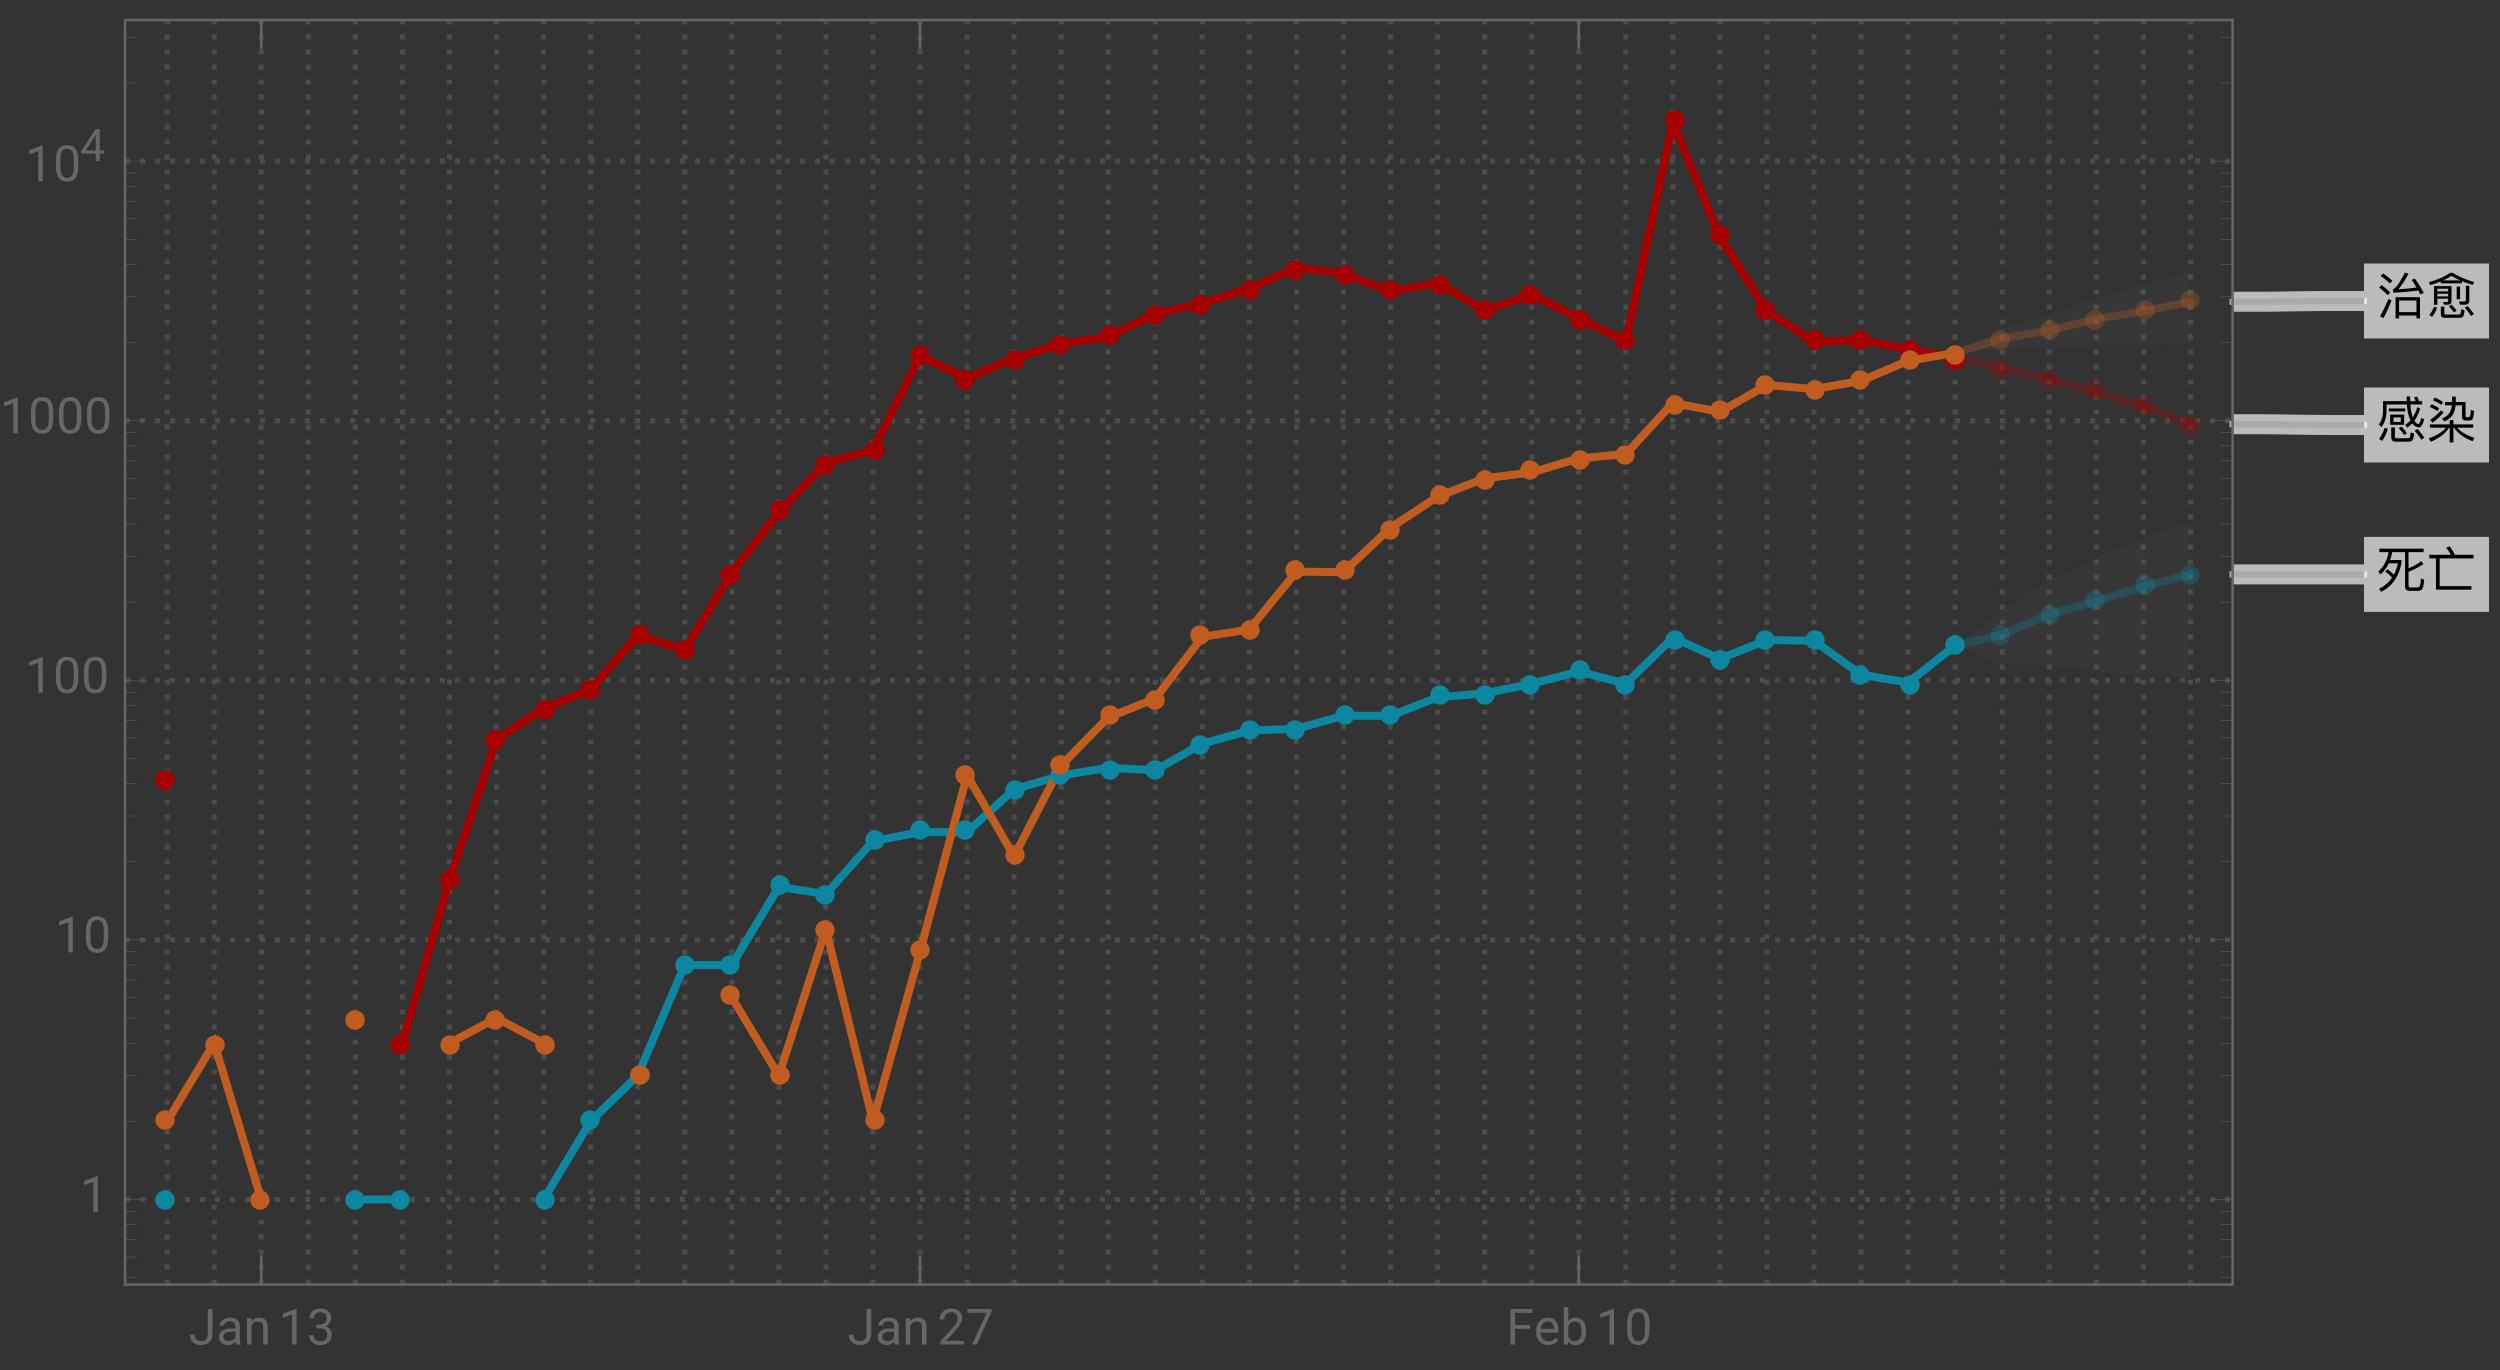 <svg xmlns="http://www.w3.org/2000/svg" xmlns:xlink="http://www.w3.org/1999/xlink" width="500pt" height="274pt" viewBox="0 0 500 274"><rect x="0" y="0" width="500" height="274" fill="#333333" stroke="none"/><defs><symbol overflow="visible" id="a"><path d="M2.469-5.809v.59h3.293v-.59zm.27 1.23v2.04H5.53v-2.04zm2.12 1.477H3.422v-.918h1.437zM9.141-7.27h-.672a7.745 7.745 0 00-.32-.89l-.637.11c.117.241.226.5.328.78H6.75c-.02-.3-.02-.609-.02-.94h-.69c0 .32 0 .64.019.94h-4.75v1.97C1.28-4.14 1-3.239.46-2.59l.54.488c.64-.808.98-1.878 1.012-3.199v-1.308H6.09c.05.828.148 1.52.308 2.078.122.41.262.781.422 1.101-.32.36-.68.66-1.07.89l.371.56c.36-.22.707-.5 1.04-.848.038.058.1.129.16.2.37.398.75.608 1.148.608.422 0 .781-.53 1.082-1.582l-.582-.34c-.2.833-.39 1.25-.57 1.25-.22 0-.458-.18-.72-.527l-.09-.14c.462-.641.84-1.442 1.15-2.422l-.56-.29a8.622 8.622 0 01-.91 2.032 5.96 5.96 0 01-.25-.84c-.12-.45-.199-1.031-.238-1.73h2.36zM1.62-1.91A6.86 6.86 0 01.511.28l.61.39c.5-.69.879-1.5 1.16-2.44zM6.31.84c.37 0 .64-.07.82-.211.2-.18.332-.649.39-1.43l-.68-.23c-.038.582-.12.922-.218 1.043-.09.097-.242.148-.441.148H4.05c-.25 0-.37-.14-.37-.422V-2.02h-.73v1.91c0 .63.288.95.878.95zM8.2-1.7l-.578.36A13.69 13.69 0 018.988.45l.57-.41C9.25-.46 8.802-1.04 8.2-1.7zM5-2.19l-.54.332c.462.5.821.96 1.08 1.379l.538-.38C5.828-1.237 5.468-1.69 5-2.19zm0 0"/></symbol><symbol overflow="visible" id="b"><path d="M3.89-1.96C3.29-1.16 2.14-.45.46.18l.411.68c1.79-.801 3-1.739 3.629-2.82h.148V.98h.743v-2.94h.14C6.25-.84 7.481.07 9.238.75L9.57.059c-1.55-.489-2.69-1.16-3.422-2.02H9.34v-.66H5.39v-.848h-.742v.848H.691v.66zm1.231-6.2v1.058H3.7v.672h1.38c-.06.54-.188 1.008-.388 1.39-.3.509-.812.919-1.55 1.231l.39.61c.797-.332 1.38-.79 1.739-1.371.28-.48.468-1.102.55-1.86h1.301L7.11-4.14c0 .492.262.742.801.742h.59c.36 0 .602-.114.719-.32.12-.223.222-.743.3-1.583l-.64-.21c-.05.722-.11 1.14-.168 1.261a.381.381 0 01-.32.191h-.34c-.16 0-.23-.082-.23-.23v-2.813H5.858V-8.16zm-3.473.18l-.359.539a7.48 7.48 0 011.672.921l.36-.55a7.87 7.87 0 00-1.673-.91zm-.636 1.34l-.364.538a7.235 7.235 0 011.524.82l.36-.546a7.631 7.631 0 00-1.52-.813zM2.89-5.41c-.64.719-1.36 1.36-2.171 1.898l.5.551c.761-.539 1.5-1.23 2.203-2.05zm0 0"/></symbol><symbol overflow="visible" id="c"><path d="M2.23-3.52l-.48.45c.55.422 1.012.82 1.371 1.218C2.481-.91 1.621-.172.54.36L.9 1C3.13-.102 4.49-2.02 4.981-4.762v-.617H2.72c.172-.48.312-1.012.422-1.57H5.72V-.16c0 .629.293.95.89.95H8.2c.41 0 .711-.099.903-.302.207-.238.359-.886.437-1.957l-.66-.21c-.04.87-.129 1.39-.27 1.57-.109.14-.289.218-.53.218H6.83c-.278 0-.419-.14-.419-.418v-2.73c.95-.34 1.942-.84 2.98-1.52l-.421-.59A10.19 10.19 0 016.41-3.73v-3.22h3.012v-.698H.578v.699h1.844C2.102-5.25 1.43-3.97.39-3.11l.34.62c.71-.542 1.28-1.28 1.718-2.222h1.84c-.18.84-.46 1.602-.82 2.281-.348-.36-.758-.73-1.239-1.09zm0 0"/></symbol><symbol overflow="visible" id="d"><path d="M.57-6.422v.723h1.328V.559H9v-.707H2.64V-5.7h6.782v-.723H5.648a8.407 8.407 0 00-1-1.687l-.707.27c.368.44.68.917.93 1.417zm0 0"/></symbol><symbol overflow="visible" id="e"><path d="M1.32-8.012l-.5.492c.782.54 1.4 1.04 1.84 1.52l.52-.52c-.5-.5-1.121-.992-1.86-1.492zm-.289 2.34l-.5.48C1.25-4.647 1.81-4.14 2.22-3.66l.52-.531c-.458-.489-1.028-.98-1.708-1.48zm1.34 2.781A29.022 29.022 0 01.7.59l.71.31a30.79 30.79 0 001.602-3.53zM8.7-3.25H3.82V.988h.7V.41H8v.578h.7zM4.52-.27v-2.32H8v2.32zM7.66-7l-.629.3c.34.462.66.962.98 1.5-1.152.169-2.37.29-3.66.36.688-.781 1.368-1.808 2.047-3.11l-.718-.24C4.719-6.23 3.922-5.1 3.27-4.8l.12.653c1.82-.102 3.481-.25 4.97-.454.14.25.28.524.421.801l.668-.328A23.587 23.587 0 007.66-7zm0 0"/></symbol><symbol overflow="visible" id="f"><path d="M2.172-3.95H4.34v.528H2.172zm2.168-.46H2.172v-.54H4.34zM2.172-2.96H4.34v.288c0 .262-.121.39-.34.39l-.66-.027.148.547h.703c.54 0 .82-.258.82-.758v-2.949h-3.5v3.739h.66zm-.703 1.64C1.269-.72.969-.18.55.3l.578.372c.422-.524.75-1.14.992-1.852zM6.53.86c.328 0 .57-.07.73-.188.169-.16.29-.602.348-1.32L6.95-.86c-.039.52-.097.84-.187.949-.082.082-.203.12-.364.12H3.852C3.66.21 3.57.122 3.57-.05v-1.31h-.699V.09c0 .512.258.77.777.77zm1.207-2.622c.551 0 .832-.277.832-.816V-5.54H7.88v2.789c0 .238-.129.371-.379.371-.309 0-.64-.02-.98-.05l.16.667zM5-1.762l-.531.332c.43.442.77.852 1.031 1.23l.531-.378C5.79-.922 5.45-1.308 5-1.762zm3.23.274l-.55.34c.52.609.93 1.16 1.23 1.66l.57-.39c-.289-.462-.71-1-1.25-1.61zM6.04-5.371v2.512h.679v-2.512zm-3.188-1.04v.38h4.25v-.43c.66.27 1.367.52 2.148.742l.32-.562c-1.64-.457-3.082-1.078-4.34-1.86h-.46C3.629-7.379 2.19-6.75.46-6.238l.31.566c.75-.226 1.44-.476 2.082-.738zm3.91-.198H3.309A11.7 11.7 0 005-7.531c.52.332 1.11.64 1.762.922zm0 0"/></symbol><symbol overflow="visible" id="g"><path d="M3.805-7.11h.941v5.036c0 .68-.203 1.21-.613 1.597-.406.383-.953.575-1.633.575-.707 0-1.258-.18-1.648-.543-.395-.36-.594-.867-.594-1.516h.937c0 .406.114.723.336.95.223.23.547.343.969.343.387 0 .7-.121.941-.367.239-.246.36-.586.364-1.028zm0 0"/></symbol><symbol overflow="visible" id="h"><path d="M3.945 0c-.05-.105-.093-.29-.125-.555-.422.434-.922.653-1.507.653-.52 0-.946-.149-1.282-.442a1.438 1.438 0 01-.5-1.12c0-.552.211-.977.63-1.282.417-.305 1.007-.457 1.765-.457h.879v-.414c0-.317-.094-.567-.285-.754-.188-.188-.465-.281-.833-.281-.324 0-.593.082-.812.242-.219.164-.328.36-.328.59H.64c0-.262.093-.516.28-.762.188-.246.442-.441.763-.582.32-.145.671-.219 1.054-.219.61 0 1.086.153 1.434.457.344.305.523.727.535 1.258v2.434c0 .484.063.87.184 1.156V0zm-1.5-.688c.285 0 .555-.074.805-.218a1.35 1.35 0 00.555-.574v-1.083h-.711c-1.106 0-1.656.325-1.656.97 0 .284.093.507.28.663.188.16.43.243.727.243zm0 0"/></symbol><symbol overflow="visible" id="i"><path d="M1.54-5.281l.026.664a1.93 1.93 0 011.582-.766c1.118 0 1.68.633 1.692 1.89V0h-.902v-3.496c-.004-.379-.094-.664-.262-.844-.172-.183-.438-.273-.801-.273-.293 0-.55.078-.77.234a1.59 1.59 0 00-.52.613V0h-.9v-5.281zm0 0"/></symbol><symbol overflow="visible" id="j"><path d="M3.559 0h-.907v-6.02l-1.824.668v-.82l2.59-.973h.14zm0 0"/></symbol><symbol overflow="visible" id="k"><path d="M1.906-3.992h.676c.426-.008.762-.121 1.008-.34.242-.219.363-.512.363-.883 0-.832-.414-1.25-1.242-1.25-.39 0-.703.113-.938.336-.23.223-.347.516-.347.887H.523c0-.563.204-1.031.618-1.406.41-.372.933-.559 1.57-.559.672 0 1.195.176 1.578.531.379.356.57.848.57 1.48 0 .31-.101.61-.3.9a1.81 1.81 0 01-.817.648c.39.125.692.328.903.617.214.285.32.636.32 1.047 0 .64-.207 1.144-.625 1.52-.418.374-.957.562-1.625.562s-1.211-.18-1.63-.543c-.417-.36-.624-.836-.624-1.43h.906c0 .375.121.672.367.898.243.227.57.336.98.336.438 0 .77-.113 1-.34.231-.23.349-.554.349-.98 0-.414-.125-.734-.383-.953-.254-.223-.618-.336-1.098-.344h-.676zm0 0"/></symbol><symbol overflow="visible" id="l"><path d="M5.25 0H.59v-.648l2.46-2.735c.364-.414.618-.75.755-1.008.14-.257.21-.527.21-.804 0-.371-.113-.676-.34-.914-.222-.239-.523-.356-.898-.356-.449 0-.797.13-1.047.383-.25.254-.37.613-.37 1.066H.452c0-.652.211-1.183.633-1.586.422-.402.984-.605 1.691-.605.66 0 1.184.172 1.567.52.386.347.578.808.578 1.382 0 .703-.445 1.535-1.336 2.5L1.68-.738h3.57zm0 0"/></symbol><symbol overflow="visible" id="m"><path d="M5.18-6.602L2.234 0H1.29l2.934-6.367H.375v-.742H5.18zm0 0"/></symbol><symbol overflow="visible" id="n"><path d="M4.746-3.14H1.762V0H.824v-7.11H5.23v.774H1.762v2.43h2.984zm0 0"/></symbol><symbol overflow="visible" id="o"><path d="M2.875.098c-.715 0-1.297-.235-1.746-.707-.45-.47-.676-1.098-.676-1.887v-.164c0-.524.102-.992.3-1.406.2-.41.481-.735.84-.965.36-.235.75-.352 1.173-.352.687 0 1.218.227 1.601.68.38.453.57 1.101.57 1.945v.375H1.36c.012.52.164.942.454 1.262.292.32.664.48 1.113.48.316 0 .59-.062.808-.195.223-.129.414-.3.582-.516l.551.43c-.441.68-1.105 1.02-1.992 1.02zm-.11-4.739a1.21 1.21 0 00-.921.399c-.246.265-.399.64-.457 1.117H4.03v-.07c-.023-.457-.148-.813-.367-1.067-.223-.25-.523-.379-.898-.379zm0 0"/></symbol><symbol overflow="visible" id="p"><path d="M5.156-2.582c0 .809-.187 1.453-.554 1.945-.372.489-.872.735-1.497.735-.667 0-1.183-.235-1.546-.707L1.516 0H.684v-7.5h.902v2.797c.367-.453.867-.68 1.508-.68.64 0 1.148.246 1.511.73.368.485.551 1.15.551 1.993zm-.902-.106c0-.613-.121-1.09-.356-1.421-.238-.336-.582-.504-1.027-.504-.598 0-1.023.277-1.285.828V-1.5c.277.555.71.832 1.297.832.43 0 .77-.168 1.008-.504.242-.336.363-.84.363-1.516zm0 0"/></symbol><symbol overflow="visible" id="q"><path d="M5.047-3.031c0 1.058-.18 1.844-.54 2.36-.362.51-.925.769-1.694.769-.758 0-1.32-.25-1.684-.754C.766-1.16.574-1.91.562-2.91v-1.207c0-1.043.18-1.82.54-2.328.363-.508.93-.762 1.703-.762.765 0 1.328.246 1.687.734.36.489.547 1.246.555 2.27zm-.902-1.235c0-.765-.106-1.324-.32-1.675-.216-.348-.555-.524-1.02-.524-.465 0-.801.176-1.012.524-.211.347-.32.882-.328 1.605v1.445c0 .77.113 1.336.336 1.704.222.367.558.546 1.012.546.445 0 .777-.171.992-.515.218-.344.332-.89.34-1.633zm0 0"/></symbol><symbol overflow="visible" id="r"><path d="M3.965-2.148h.887v.664h-.887V0h-.817v-1.484H.234v-.48l2.864-4.434h.867zm-2.809 0h1.992v-3.137l-.097.176zm0 0"/></symbol></defs><path d="M33.43 256.91V4m9.41 252.91V4m9.41 252.91V4m9.414 252.91V4m9.41 252.91V4m9.41 252.91V4m9.411 252.91V4m9.41 252.91V4m9.41 252.91V4m9.41 252.91V4m9.41 252.91V4m9.415 252.91V4m9.41 252.91V4m9.41 252.91V4m9.41 252.91V4m9.41 252.91V4M184 256.91V4m9.41 252.91V4m9.41 252.91V4m9.414 252.91V4m9.411 252.91V4m9.41 252.91V4m9.41 252.91V4m9.41 252.91V4m9.41 252.91V4m9.41 252.91V4m9.41 252.91V4m9.415 252.91V4m9.41 252.91V4m9.41 252.91V4m9.41 252.91V4m9.41 252.91V4m9.41 252.91V4m9.41 252.91V4m9.41 252.91V4m9.415 252.91V4m9.41 252.91V4m9.41 252.91V4m9.41 252.91V4m9.41 252.91V4m9.41 252.91V4m9.411 252.91V4m9.41 252.91V4m9.414 252.91V4M25 239.887h421.52M25 187.969h421.52M25 136.055h421.52M25 84.137h421.52M25 32.223h421.52" fill="none" stroke="#666" stroke-opacity=".5" stroke-dasharray="1,2" stroke-miterlimit="3.25"/><path d="M391.035 71.535l9.41 2.106 9.41 2.21 9.41 2.602 9.41 2.922 9.415 3.469" fill="none" stroke-width="1.6" stroke-linecap="square" stroke="#a60000" stroke-opacity=".3" stroke-miterlimit="3.25"/><path d="M391.035 129.121l9.41-2.203 9.41-4.027 9.41-2.637 9.41-2.926 9.415-2.45" fill="none" stroke-width="1.6" stroke-linecap="square" stroke="#0d86a0" stroke-opacity=".3" stroke-miterlimit="3.25"/><path d="M391.035 70.586l9.41-2.89 9.41-1.63 9.41-2.265 9.41-1.574 9.415-1.875" fill="none" stroke-width="1.6" stroke-linecap="square" stroke="#c05c20" stroke-opacity=".3" stroke-miterlimit="3.25"/><path d="M80.484 208.629l9.41-32.625 9.41-28.055 9.41-6.293 9.411-3.722 9.41-10.871 9.414 2.902 9.41-15.367 9.41-12.153 9.41-9.875 9.41-2.511L184 71.25l9.41 4.371 9.41-3.933 9.414-2.973 9.41-1.328 9.41-4.707 9.41-1.989 9.411-3.023 9.41-4.14 9.41 1.148 9.41 3.64 9.415-1.765 9.41 5.562 9.41-3.207 9.41 4.719 9.41 4.715 9.41-43.88 9.41 22.99 9.41 14.792 9.415 6.168 9.41-.433 9.41 1.855 9.41 1.703" fill="none" stroke-width="1.6" stroke-linecap="square" stroke="#a60000" stroke-miterlimit="3.25"/><path d="M71.074 239.887h9.41m28.231 0l9.41-15.63 9.41-9.144L136.95 193h9.41l9.41-15.629 9.41 1.457 9.41-10.598 9.411-1.804h9.41l9.41-8.555 9.414-2.789 9.41-1.52 9.41.497 9.41-5.332 9.411-2.61 9.41-.351 9.41-2.618h9.41l9.415-3.695 9.41-.773 9.41-1.938 9.41-2.426 9.41 2.426 9.41-9.222 9.41 4.234 9.41-3.766 9.415.16 9.41 6.805 9.41 1.555 9.41-7.387" fill="none" stroke-width="1.6" stroke-linecap="square" stroke="#0d86a0" stroke-miterlimit="3.25"/><path d="M33.43 224.258l9.41-15.63 9.41 31.259m37.645-31.258l9.41-5.031 9.41 5.03m37.645-9.14l9.41 15.625 9.41-29.293 9.41 38.438 9.41-33.914 9.41-35.262 9.41 16.16 9.414-18.164 9.41-9.617 9.41-3.742 9.41-12.352 9.411-1.484 9.41-11.547 9.41.086 9.41-8.879 9.415-6.223 9.41-3.664 9.41-1.172 9.41-2.812 9.41-.867 9.41-10.227 9.41 1.805 9.41-5.39 9.415.835 9.41-1.676 9.41-3.992 9.41-1.574" fill="none" stroke-width="1.6" stroke-linecap="square" stroke="#c05c20" stroke-miterlimit="3.25"/><path d="M392.934 72a1.95 1.95 0 00-.567-1.367 1.95 1.95 0 00-1.367-.567 1.95 1.95 0 00-1.367.567 1.95 1.95 0 00-.567 1.367c0 .512.207 1.004.567 1.367.363.36.855.567 1.367.567a1.95 1.95 0 001.367-.567 1.95 1.95 0 00.567-1.367zm9 2a1.95 1.95 0 00-.567-1.367 1.95 1.95 0 00-1.367-.567 1.95 1.95 0 00-1.367.567 1.95 1.95 0 00-.567 1.367c0 .512.207 1.004.567 1.367.363.36.855.567 1.367.567a1.95 1.95 0 001.367-.567 1.95 1.95 0 00.567-1.367zm10 2a1.95 1.95 0 00-.567-1.367 1.95 1.95 0 00-1.367-.567 1.95 1.95 0 00-1.367.567 1.95 1.95 0 00-.567 1.367c0 .512.207 1.004.567 1.367.363.36.855.567 1.367.567a1.95 1.95 0 001.367-.567 1.95 1.95 0 00.567-1.367zm9 2a1.95 1.95 0 00-.567-1.367 1.95 1.95 0 00-1.367-.567 1.95 1.95 0 00-1.367.567 1.95 1.95 0 00-.567 1.367c0 .512.207 1.004.567 1.367.363.36.855.567 1.367.567a1.95 1.95 0 001.367-.567 1.95 1.95 0 00.567-1.367zm10 3a1.95 1.95 0 00-.567-1.367 1.95 1.95 0 00-1.367-.567 1.95 1.95 0 00-1.367.567 1.95 1.95 0 00-.567 1.367c0 .512.207 1.004.567 1.367.363.36.855.567 1.367.567a1.95 1.95 0 001.367-.567 1.95 1.95 0 00.567-1.367zm9 4a1.95 1.95 0 00-.567-1.367 1.95 1.95 0 00-1.367-.567 1.95 1.95 0 00-1.367.567 1.95 1.95 0 00-.567 1.367c0 .512.207 1.004.567 1.367.363.36.855.567 1.367.567a1.95 1.95 0 001.367-.567 1.95 1.95 0 00.567-1.367zm0 0" fill-rule="evenodd" fill="#a60000" fill-opacity=".3"/><path d="M392.934 129a1.95 1.95 0 00-.567-1.367 1.95 1.95 0 00-1.367-.567 1.95 1.95 0 00-1.367.567 1.95 1.95 0 00-.567 1.367c0 .512.207 1.004.567 1.367.363.36.855.567 1.367.567a1.95 1.95 0 001.367-.567 1.95 1.95 0 00.567-1.367zm9-2a1.95 1.95 0 00-.567-1.367 1.95 1.95 0 00-1.367-.567 1.95 1.95 0 00-1.367.567 1.95 1.95 0 00-.567 1.367c0 .512.207 1.004.567 1.367.363.36.855.567 1.367.567a1.95 1.95 0 001.367-.567 1.95 1.95 0 00.567-1.367zm10-4a1.95 1.95 0 00-.567-1.367 1.95 1.95 0 00-1.367-.567 1.95 1.95 0 00-1.367.567 1.95 1.95 0 00-.567 1.367c0 .512.207 1.004.567 1.367.363.36.855.567 1.367.567a1.95 1.95 0 001.367-.567 1.95 1.95 0 00.567-1.367zm9-3a1.95 1.95 0 00-.567-1.367 1.95 1.95 0 00-1.367-.567 1.95 1.95 0 00-1.367.567 1.95 1.95 0 00-.567 1.367c0 .512.207 1.004.567 1.367.363.36.855.567 1.367.567a1.95 1.95 0 001.367-.567 1.95 1.95 0 00.567-1.367zm10-3a1.95 1.95 0 00-.567-1.367 1.95 1.95 0 00-1.367-.567 1.95 1.95 0 00-1.367.567 1.95 1.95 0 00-.567 1.367c0 .512.207 1.004.567 1.367.363.36.855.567 1.367.567a1.95 1.95 0 001.367-.567 1.95 1.95 0 00.567-1.367zm9-2a1.95 1.95 0 00-.567-1.367 1.95 1.95 0 00-1.367-.567 1.95 1.95 0 00-1.367.567 1.95 1.95 0 00-.567 1.367c0 .512.207 1.004.567 1.367.363.36.855.567 1.367.567a1.95 1.95 0 001.367-.567 1.95 1.95 0 00.567-1.367zm0 0" fill-rule="evenodd" fill="#0d86a0" fill-opacity=".3"/><path d="M392.934 71a1.95 1.95 0 00-.567-1.367 1.95 1.95 0 00-1.367-.567 1.95 1.95 0 00-1.367.567 1.95 1.95 0 00-.567 1.367c0 .512.207 1.004.567 1.367.363.36.855.567 1.367.567a1.95 1.95 0 001.367-.567 1.95 1.95 0 00.567-1.367zm9-3a1.95 1.95 0 00-.567-1.367 1.95 1.95 0 00-1.367-.567 1.95 1.95 0 00-1.367.567 1.95 1.95 0 00-.567 1.367c0 .512.207 1.004.567 1.367.363.36.855.567 1.367.567a1.95 1.95 0 001.367-.567 1.95 1.95 0 00.567-1.367zm10-2a1.95 1.95 0 00-.567-1.367 1.95 1.95 0 00-1.367-.567 1.95 1.95 0 00-1.367.567 1.95 1.95 0 00-.567 1.367c0 .512.207 1.004.567 1.367.363.36.855.567 1.367.567a1.95 1.95 0 001.367-.567 1.95 1.95 0 00.567-1.367zm9-2a1.95 1.95 0 00-.567-1.367 1.95 1.95 0 00-1.367-.567 1.95 1.95 0 00-1.367.567 1.95 1.95 0 00-.567 1.367c0 .512.207 1.004.567 1.367.363.36.855.567 1.367.567a1.95 1.95 0 001.367-.567 1.95 1.95 0 00.567-1.367zm10-2a1.95 1.95 0 00-.567-1.367 1.95 1.95 0 00-1.367-.567 1.95 1.95 0 00-1.367.567 1.95 1.95 0 00-.567 1.367c0 .512.207 1.004.567 1.367.363.36.855.567 1.367.567a1.95 1.95 0 001.367-.567 1.95 1.95 0 00.567-1.367zm9-2a1.95 1.95 0 00-.567-1.367 1.95 1.95 0 00-1.367-.567 1.95 1.95 0 00-1.367.567 1.95 1.95 0 00-.567 1.367c0 .512.207 1.004.567 1.367.363.36.855.567 1.367.567a1.95 1.95 0 001.367-.567 1.95 1.95 0 00.567-1.367zm0 0" fill-rule="evenodd" fill="#c05c20" fill-opacity=".3"/><path d="M34.934 156a1.95 1.95 0 00-.567-1.367 1.95 1.95 0 00-1.367-.567 1.95 1.95 0 00-1.367.567 1.95 1.95 0 00-.567 1.367c0 .512.207 1.004.567 1.367.363.36.855.567 1.367.567a1.95 1.95 0 001.367-.567 1.95 1.95 0 00.567-1.367zm47 53a1.95 1.95 0 00-.567-1.367 1.95 1.95 0 00-1.367-.567 1.95 1.95 0 00-1.367.567 1.95 1.95 0 00-.567 1.367c0 .512.207 1.004.567 1.367.363.36.855.567 1.367.567a1.95 1.95 0 001.367-.567 1.95 1.95 0 00.567-1.367zm10-33a1.95 1.95 0 00-.567-1.367 1.95 1.95 0 00-1.367-.567 1.95 1.95 0 00-1.367.567 1.95 1.95 0 00-.567 1.367c0 .512.207 1.004.567 1.367.363.36.855.567 1.367.567a1.95 1.95 0 001.367-.567 1.95 1.95 0 00.567-1.367zm9-28a1.95 1.95 0 00-.567-1.367 1.95 1.95 0 00-1.367-.567 1.95 1.95 0 00-1.367.567 1.95 1.95 0 00-.567 1.367c0 .512.207 1.004.567 1.367.363.36.855.567 1.367.567a1.95 1.95 0 001.367-.567 1.95 1.95 0 00.567-1.367zm10-6a1.95 1.95 0 00-.567-1.367 1.95 1.95 0 00-1.367-.567 1.95 1.95 0 00-1.367.567 1.95 1.95 0 00-.567 1.367c0 .512.207 1.004.567 1.367.363.36.855.567 1.367.567a1.95 1.95 0 001.367-.567 1.95 1.95 0 00.567-1.367zm9-4a1.95 1.95 0 00-.567-1.367 1.95 1.95 0 00-1.367-.567 1.95 1.95 0 00-1.367.567 1.95 1.95 0 00-.567 1.367c0 .512.207 1.004.567 1.367.363.36.855.567 1.367.567a1.95 1.95 0 001.367-.567 1.95 1.95 0 00.567-1.367zm10-11a1.95 1.95 0 00-.567-1.367 1.95 1.95 0 00-1.367-.567 1.95 1.95 0 00-1.367.567 1.95 1.95 0 00-.567 1.367c0 .512.207 1.004.567 1.367.363.36.855.567 1.367.567a1.95 1.95 0 001.367-.567 1.95 1.95 0 00.567-1.367zm9 3a1.95 1.95 0 00-.567-1.367 1.95 1.95 0 00-1.367-.567 1.95 1.95 0 00-1.367.567 1.95 1.95 0 00-.567 1.367c0 .512.207 1.004.567 1.367.363.36.855.567 1.367.567a1.95 1.95 0 001.367-.567 1.95 1.95 0 00.567-1.367zm9-15a1.95 1.95 0 00-.567-1.367 1.95 1.95 0 00-1.367-.567 1.95 1.95 0 00-1.367.567 1.95 1.95 0 00-.567 1.367c0 .512.207 1.004.567 1.367.363.36.855.567 1.367.567a1.95 1.95 0 001.367-.567 1.95 1.95 0 00.567-1.367zm10-13a1.95 1.95 0 00-.567-1.367 1.95 1.95 0 00-1.367-.567 1.95 1.95 0 00-1.367.567 1.95 1.95 0 00-.567 1.367c0 .512.207 1.004.567 1.367.363.36.855.567 1.367.567a1.95 1.95 0 001.367-.567 1.95 1.95 0 00.567-1.367zm9-9a1.95 1.95 0 00-.567-1.367 1.95 1.95 0 00-1.367-.567 1.95 1.95 0 00-1.367.567 1.95 1.95 0 00-.567 1.367c0 .512.207 1.004.567 1.367.363.36.855.567 1.367.567a1.95 1.95 0 001.367-.567 1.95 1.95 0 00.567-1.367zm10-3a1.95 1.95 0 00-.567-1.367 1.95 1.95 0 00-1.367-.567 1.95 1.95 0 00-1.367.567 1.95 1.95 0 00-.567 1.367c0 .512.207 1.004.567 1.367.363.36.855.567 1.367.567a1.95 1.95 0 001.367-.567 1.95 1.95 0 00.567-1.367zm9-19a1.95 1.95 0 00-.567-1.367 1.95 1.95 0 00-1.367-.567 1.95 1.95 0 00-1.367.567 1.95 1.95 0 00-.567 1.367c0 .512.207 1.004.567 1.367.363.36.855.567 1.367.567a1.95 1.95 0 001.367-.567 1.95 1.95 0 00.567-1.367zm9 5a1.95 1.95 0 00-.567-1.367 1.95 1.95 0 00-1.367-.567 1.95 1.95 0 00-1.367.567 1.95 1.95 0 00-.567 1.367c0 .512.207 1.004.567 1.367.363.36.855.567 1.367.567a1.95 1.95 0 001.367-.567 1.95 1.95 0 00.567-1.367zm10-4a1.95 1.95 0 00-.567-1.367 1.95 1.95 0 00-1.367-.567 1.95 1.95 0 00-1.367.567 1.95 1.95 0 00-.567 1.367c0 .512.207 1.004.567 1.367.363.36.855.567 1.367.567a1.95 1.95 0 001.367-.567 1.95 1.95 0 00.567-1.367zm9-3a1.95 1.95 0 00-.567-1.367 1.95 1.95 0 00-1.367-.567 1.95 1.95 0 00-1.367.567 1.95 1.95 0 00-.567 1.367c0 .512.207 1.004.567 1.367.363.36.855.567 1.367.567a1.95 1.95 0 001.367-.567 1.95 1.95 0 00.567-1.367zm10-2a1.95 1.95 0 00-.567-1.367 1.95 1.95 0 00-1.367-.567 1.95 1.95 0 00-1.367.567 1.95 1.95 0 00-.567 1.367c0 .512.207 1.004.567 1.367.363.36.855.567 1.367.567a1.95 1.95 0 001.367-.567 1.95 1.95 0 00.567-1.367zm9-4a1.95 1.95 0 00-.567-1.367 1.95 1.95 0 00-1.367-.567 1.95 1.95 0 00-1.367.567 1.95 1.95 0 00-.567 1.367c0 .512.207 1.004.567 1.367.363.36.855.567 1.367.567a1.95 1.95 0 001.367-.567 1.95 1.95 0 00.567-1.367zm9-2a1.95 1.95 0 00-.567-1.367 1.95 1.95 0 00-1.367-.567 1.95 1.95 0 00-1.367.567 1.95 1.95 0 00-.567 1.367c0 .512.207 1.004.567 1.367.363.36.855.567 1.367.567a1.95 1.95 0 001.367-.567 1.95 1.95 0 00.567-1.367zm10-3a1.95 1.95 0 00-.567-1.367 1.95 1.95 0 00-1.367-.567 1.95 1.95 0 00-1.367.567 1.95 1.95 0 00-.567 1.367c0 .512.207 1.004.567 1.367.363.36.855.567 1.367.567a1.95 1.95 0 001.367-.567 1.95 1.95 0 00.567-1.367zm9-4a1.95 1.95 0 00-.567-1.367 1.95 1.95 0 00-1.367-.567 1.95 1.95 0 00-1.367.567 1.95 1.95 0 00-.567 1.367c0 .512.207 1.004.567 1.367.363.36.855.567 1.367.567a1.95 1.95 0 001.367-.567 1.95 1.95 0 00.567-1.367zm10 1a1.95 1.95 0 00-.567-1.367 1.95 1.95 0 00-1.367-.567 1.95 1.95 0 00-1.367.567 1.95 1.95 0 00-.567 1.367c0 .512.207 1.004.567 1.367.363.36.855.567 1.367.567a1.95 1.95 0 001.367-.567 1.95 1.95 0 00.567-1.367zm9 3a1.95 1.95 0 00-.567-1.367 1.95 1.95 0 00-1.367-.567 1.95 1.95 0 00-1.367.567 1.95 1.95 0 00-.567 1.367c0 .512.207 1.004.567 1.367.363.36.855.567 1.367.567a1.95 1.95 0 001.367-.567 1.95 1.95 0 00.567-1.367zm10-1a1.95 1.95 0 00-.567-1.367 1.95 1.95 0 00-1.367-.567 1.95 1.95 0 00-1.367.567 1.95 1.95 0 00-.567 1.367c0 .512.207 1.004.567 1.367.363.36.855.567 1.367.567a1.95 1.95 0 001.367-.567 1.95 1.95 0 00.567-1.367zm9 5a1.95 1.95 0 00-.567-1.367 1.95 1.95 0 00-1.367-.567 1.95 1.95 0 00-1.367.567 1.95 1.95 0 00-.567 1.367c0 .512.207 1.004.567 1.367.363.36.855.567 1.367.567a1.95 1.95 0 001.367-.567 1.95 1.95 0 00.567-1.367zm9-3a1.95 1.95 0 00-.567-1.367 1.95 1.95 0 00-1.367-.567 1.95 1.95 0 00-1.367.567 1.95 1.95 0 00-.567 1.367c0 .512.207 1.004.567 1.367.363.36.855.567 1.367.567a1.95 1.95 0 001.367-.567 1.95 1.95 0 00.567-1.367zm10 5a1.95 1.95 0 00-.567-1.367 1.95 1.95 0 00-1.367-.567 1.95 1.95 0 00-1.367.567 1.95 1.95 0 00-.567 1.367c0 .512.207 1.004.567 1.367.363.36.855.567 1.367.567a1.95 1.95 0 001.367-.567 1.95 1.95 0 00.567-1.367zm9 4a1.95 1.95 0 00-.567-1.367 1.95 1.95 0 00-1.367-.567 1.95 1.95 0 00-1.367.567 1.95 1.95 0 00-.567 1.367c0 .512.207 1.004.567 1.367.363.36.855.567 1.367.567a1.95 1.95 0 001.367-.567 1.95 1.95 0 00.567-1.367zm10-44a1.95 1.95 0 00-.567-1.367 1.95 1.95 0 00-1.367-.567 1.95 1.95 0 00-1.367.567 1.95 1.95 0 00-.567 1.367c0 .512.207 1.004.567 1.367.363.36.855.567 1.367.567a1.95 1.95 0 001.367-.567 1.95 1.95 0 00.567-1.367zm9 23a1.95 1.95 0 00-.567-1.367 1.95 1.95 0 00-1.367-.567 1.95 1.95 0 00-1.367.567 1.95 1.95 0 00-.567 1.367c0 .512.207 1.004.567 1.367.363.36.855.567 1.367.567a1.95 1.95 0 001.367-.567 1.95 1.95 0 00.567-1.367zm9 15a1.95 1.95 0 00-.567-1.367 1.95 1.95 0 00-1.367-.567 1.95 1.95 0 00-1.367.567 1.95 1.95 0 00-.567 1.367c0 .512.207 1.004.567 1.367.363.36.855.567 1.367.567a1.95 1.95 0 001.367-.567 1.95 1.95 0 00.567-1.367zm10 6a1.95 1.95 0 00-.567-1.367 1.95 1.95 0 00-1.367-.567 1.95 1.95 0 00-1.367.567 1.95 1.95 0 00-.567 1.367c0 .512.207 1.004.567 1.367.363.36.855.567 1.367.567a1.95 1.95 0 001.367-.567 1.95 1.95 0 00.567-1.367zm9 0a1.95 1.95 0 00-.567-1.367 1.95 1.95 0 00-1.367-.567 1.95 1.95 0 00-1.367.567 1.95 1.95 0 00-.567 1.367c0 .512.207 1.004.567 1.367.363.36.855.567 1.367.567a1.95 1.95 0 001.367-.567 1.95 1.95 0 00.567-1.367zm10 2a1.95 1.95 0 00-.567-1.367 1.95 1.95 0 00-1.367-.567 1.95 1.95 0 00-1.367.567 1.95 1.95 0 00-.567 1.367c0 .512.207 1.004.567 1.367.363.36.855.567 1.367.567a1.95 1.95 0 001.367-.567 1.95 1.95 0 00.567-1.367zm9 2a1.95 1.95 0 00-.567-1.367 1.95 1.95 0 00-1.367-.567 1.95 1.95 0 00-1.367.567 1.95 1.95 0 00-.567 1.367c0 .512.207 1.004.567 1.367.363.36.855.567 1.367.567a1.95 1.95 0 001.367-.567 1.95 1.95 0 00.567-1.367zm0 0" fill-rule="evenodd" fill="#a60000"/><path d="M34.934 240a1.95 1.95 0 00-.567-1.367 1.95 1.95 0 00-1.367-.567 1.95 1.95 0 00-1.367.567 1.95 1.95 0 00-.567 1.367c0 .512.207 1.004.567 1.367.363.36.855.567 1.367.567a1.95 1.95 0 001.367-.567 1.95 1.95 0 00.567-1.367zm38 0a1.95 1.95 0 00-.567-1.367 1.95 1.95 0 00-1.367-.567 1.95 1.95 0 00-1.367.567 1.95 1.95 0 00-.567 1.367c0 .512.207 1.004.567 1.367.363.36.855.567 1.367.567a1.95 1.95 0 001.367-.567 1.95 1.95 0 00.567-1.367zm9 0a1.95 1.95 0 00-.567-1.367 1.95 1.95 0 00-1.367-.567 1.95 1.95 0 00-1.367.567 1.95 1.95 0 00-.567 1.367c0 .512.207 1.004.567 1.367.363.36.855.567 1.367.567a1.95 1.95 0 001.367-.567 1.95 1.95 0 00.567-1.367zm29 0a1.95 1.95 0 00-.567-1.367 1.95 1.95 0 00-1.367-.567 1.95 1.95 0 00-1.367.567 1.95 1.95 0 00-.567 1.367c0 .512.207 1.004.567 1.367.363.36.855.567 1.367.567a1.95 1.95 0 001.367-.567 1.95 1.95 0 00.567-1.367zm9-16a1.95 1.95 0 00-.567-1.367 1.95 1.95 0 00-1.367-.567 1.95 1.95 0 00-1.367.567 1.95 1.95 0 00-.567 1.367c0 .512.207 1.004.567 1.367.363.36.855.567 1.367.567a1.95 1.95 0 001.367-.567 1.95 1.95 0 00.567-1.367zm10-9a1.95 1.95 0 00-.567-1.367 1.95 1.95 0 00-1.367-.567 1.95 1.95 0 00-1.367.567 1.95 1.95 0 00-.567 1.367c0 .512.207 1.004.567 1.367.363.36.855.567 1.367.567a1.95 1.95 0 001.367-.567 1.95 1.95 0 00.567-1.367zm9-22a1.95 1.95 0 00-.567-1.367 1.95 1.95 0 00-1.367-.567 1.95 1.95 0 00-1.367.567 1.95 1.95 0 00-.567 1.367c0 .512.207 1.004.567 1.367.363.36.855.567 1.367.567a1.95 1.95 0 001.367-.567 1.95 1.95 0 00.567-1.367zm9 0a1.95 1.95 0 00-.567-1.367 1.95 1.95 0 00-1.367-.567 1.95 1.95 0 00-1.367.567 1.95 1.95 0 00-.567 1.367c0 .512.207 1.004.567 1.367.363.36.855.567 1.367.567a1.95 1.95 0 001.367-.567 1.95 1.95 0 00.567-1.367zm10-16a1.95 1.95 0 00-.567-1.367 1.95 1.95 0 00-1.367-.567 1.95 1.95 0 00-1.367.567 1.95 1.95 0 00-.567 1.367c0 .512.207 1.004.567 1.367.363.36.855.567 1.367.567a1.95 1.95 0 001.367-.567 1.95 1.95 0 00.567-1.367zm9 2a1.95 1.95 0 00-.567-1.367 1.95 1.95 0 00-1.367-.567 1.95 1.95 0 00-1.367.567 1.95 1.95 0 00-.567 1.367c0 .512.207 1.004.567 1.367.363.36.855.567 1.367.567a1.95 1.95 0 001.367-.567 1.95 1.95 0 00.567-1.367zm10-11a1.95 1.95 0 00-.567-1.367 1.95 1.95 0 00-1.367-.567 1.95 1.95 0 00-1.367.567 1.95 1.95 0 00-.567 1.367c0 .512.207 1.004.567 1.367.363.36.855.567 1.367.567a1.95 1.95 0 001.367-.567 1.95 1.95 0 00.567-1.367zm9-2a1.95 1.95 0 00-.567-1.367 1.95 1.95 0 00-1.367-.567 1.95 1.95 0 00-1.367.567 1.95 1.95 0 00-.567 1.367c0 .512.207 1.004.567 1.367.363.36.855.567 1.367.567a1.95 1.95 0 001.367-.567 1.95 1.95 0 00.567-1.367zm9 0a1.95 1.95 0 00-.567-1.367 1.95 1.95 0 00-1.367-.567 1.95 1.95 0 00-1.367.567 1.95 1.95 0 00-.567 1.367c0 .512.207 1.004.567 1.367.363.36.855.567 1.367.567a1.95 1.95 0 001.367-.567 1.95 1.95 0 00.567-1.367zm10-8a1.95 1.95 0 00-.567-1.367 1.95 1.95 0 00-1.367-.567 1.95 1.95 0 00-1.367.567 1.95 1.95 0 00-.567 1.367c0 .512.207 1.004.567 1.367.363.36.855.567 1.367.567a1.95 1.95 0 001.367-.567 1.95 1.95 0 00.567-1.367zm9-3a1.95 1.95 0 00-.567-1.367 1.95 1.95 0 00-1.367-.567 1.95 1.95 0 00-1.367.567 1.95 1.95 0 00-.567 1.367c0 .512.207 1.004.567 1.367.363.36.855.567 1.367.567a1.95 1.95 0 001.367-.567 1.95 1.95 0 00.567-1.367zm10-1a1.95 1.95 0 00-.567-1.367 1.95 1.95 0 00-1.367-.567 1.95 1.95 0 00-1.367.567 1.95 1.95 0 00-.567 1.367c0 .512.207 1.004.567 1.367.363.36.855.567 1.367.567a1.95 1.95 0 001.367-.567 1.95 1.95 0 00.567-1.367zm9 0a1.95 1.95 0 00-.567-1.367 1.95 1.95 0 00-1.367-.567 1.95 1.95 0 00-1.367.567 1.95 1.95 0 00-.567 1.367c0 .512.207 1.004.567 1.367.363.36.855.567 1.367.567a1.95 1.95 0 001.367-.567 1.95 1.95 0 00.567-1.367zm9-5a1.95 1.95 0 00-.567-1.367 1.95 1.95 0 00-1.367-.567 1.95 1.95 0 00-1.367.567 1.95 1.95 0 00-.567 1.367c0 .512.207 1.004.567 1.367.363.36.855.567 1.367.567a1.95 1.95 0 001.367-.567 1.95 1.95 0 00.567-1.367zm10-3a1.95 1.95 0 00-.567-1.367 1.95 1.95 0 00-1.367-.567 1.95 1.95 0 00-1.367.567 1.95 1.95 0 00-.567 1.367c0 .512.207 1.004.567 1.367.363.36.855.567 1.367.567a1.95 1.95 0 001.367-.567 1.95 1.95 0 00.567-1.367zm9 0a1.95 1.95 0 00-.567-1.367 1.95 1.95 0 00-1.367-.567 1.95 1.95 0 00-1.367.567 1.95 1.95 0 00-.567 1.367c0 .512.207 1.004.567 1.367.363.36.855.567 1.367.567a1.95 1.95 0 001.367-.567 1.95 1.95 0 00.567-1.367zm10-3a1.95 1.95 0 00-.567-1.367 1.95 1.95 0 00-1.367-.567 1.95 1.95 0 00-1.367.567 1.95 1.95 0 00-.567 1.367c0 .512.207 1.004.567 1.367.363.36.855.567 1.367.567a1.95 1.95 0 001.367-.567 1.95 1.95 0 00.567-1.367zm9 0a1.95 1.95 0 00-.567-1.367 1.95 1.95 0 00-1.367-.567 1.95 1.95 0 00-1.367.567 1.95 1.95 0 00-.567 1.367c0 .512.207 1.004.567 1.367.363.36.855.567 1.367.567a1.95 1.95 0 001.367-.567 1.95 1.95 0 00.567-1.367zm10-4a1.95 1.95 0 00-.567-1.367 1.95 1.95 0 00-1.367-.567 1.95 1.95 0 00-1.367.567 1.95 1.95 0 00-.567 1.367c0 .512.207 1.004.567 1.367.363.36.855.567 1.367.567a1.95 1.95 0 001.367-.567 1.95 1.95 0 00.567-1.367zm9 0a1.95 1.95 0 00-.567-1.367 1.95 1.95 0 00-1.367-.567 1.95 1.95 0 00-1.367.567 1.95 1.95 0 00-.567 1.367c0 .512.207 1.004.567 1.367.363.36.855.567 1.367.567a1.95 1.95 0 001.367-.567 1.95 1.95 0 00.567-1.367zm9-2a1.95 1.95 0 00-.567-1.367 1.95 1.95 0 00-1.367-.567 1.95 1.95 0 00-1.367.567 1.95 1.95 0 00-.567 1.367c0 .512.207 1.004.567 1.367.363.36.855.567 1.367.567a1.95 1.95 0 001.367-.567 1.95 1.95 0 00.567-1.367zm10-3a1.95 1.95 0 00-.567-1.367 1.95 1.95 0 00-1.367-.567 1.95 1.95 0 00-1.367.567 1.95 1.95 0 00-.567 1.367c0 .512.207 1.004.567 1.367.363.36.855.567 1.367.567a1.95 1.95 0 001.367-.567 1.95 1.95 0 00.567-1.367zm9 3a1.95 1.95 0 00-.567-1.367 1.95 1.95 0 00-1.367-.567 1.95 1.95 0 00-1.367.567 1.95 1.95 0 00-.567 1.367c0 .512.207 1.004.567 1.367.363.36.855.567 1.367.567a1.95 1.95 0 001.367-.567 1.95 1.95 0 00.567-1.367zm10-9a1.95 1.95 0 00-.567-1.367 1.95 1.95 0 00-1.367-.567 1.95 1.95 0 00-1.367.567 1.95 1.95 0 00-.567 1.367c0 .512.207 1.004.567 1.367.363.36.855.567 1.367.567a1.95 1.95 0 001.367-.567 1.95 1.95 0 00.567-1.367zm9 4a1.95 1.95 0 00-.567-1.367 1.95 1.95 0 00-1.367-.567 1.95 1.95 0 00-1.367.567 1.95 1.95 0 00-.567 1.367c0 .512.207 1.004.567 1.367.363.36.855.567 1.367.567a1.95 1.95 0 001.367-.567 1.95 1.95 0 00.567-1.367zm9-4a1.95 1.95 0 00-.567-1.367 1.95 1.95 0 00-1.367-.567 1.95 1.95 0 00-1.367.567 1.95 1.95 0 00-.567 1.367c0 .512.207 1.004.567 1.367.363.36.855.567 1.367.567a1.95 1.95 0 001.367-.567 1.95 1.95 0 00.567-1.367zm10 0a1.95 1.95 0 00-.567-1.367 1.95 1.95 0 00-1.367-.567 1.95 1.95 0 00-1.367.567 1.95 1.95 0 00-.567 1.367c0 .512.207 1.004.567 1.367.363.36.855.567 1.367.567a1.95 1.95 0 001.367-.567 1.95 1.95 0 00.567-1.367zm9 7a1.95 1.95 0 00-.567-1.367 1.95 1.95 0 00-1.367-.567 1.95 1.95 0 00-1.367.567 1.95 1.95 0 00-.567 1.367c0 .512.207 1.004.567 1.367.363.36.855.567 1.367.567a1.95 1.95 0 001.367-.567 1.95 1.95 0 00.567-1.367zm10 2a1.95 1.95 0 00-.567-1.367 1.95 1.95 0 00-1.367-.567 1.95 1.95 0 00-1.367.567 1.95 1.95 0 00-.567 1.367c0 .512.207 1.004.567 1.367.363.36.855.567 1.367.567a1.95 1.95 0 001.367-.567 1.95 1.95 0 00.567-1.367zm9-8a1.95 1.95 0 00-.567-1.367 1.95 1.95 0 00-1.367-.567 1.95 1.95 0 00-1.367.567 1.95 1.95 0 00-.567 1.367c0 .512.207 1.004.567 1.367.363.36.855.567 1.367.567a1.95 1.95 0 001.367-.567 1.95 1.95 0 00.567-1.367zm0 0" fill-rule="evenodd" fill="#0d86a0"/><path d="M34.934 224a1.95 1.95 0 00-.567-1.367 1.95 1.95 0 00-1.367-.567 1.95 1.95 0 00-1.367.567 1.95 1.95 0 00-.567 1.367c0 .512.207 1.004.567 1.367.363.36.855.567 1.367.567a1.95 1.95 0 001.367-.567 1.95 1.95 0 00.567-1.367zm10-15a1.95 1.95 0 00-.567-1.367 1.95 1.95 0 00-1.367-.567 1.95 1.95 0 00-1.367.567 1.95 1.95 0 00-.567 1.367c0 .512.207 1.004.567 1.367.363.36.855.567 1.367.567a1.95 1.95 0 001.367-.567 1.95 1.95 0 00.567-1.367zm9 31a1.95 1.95 0 00-.567-1.367 1.95 1.95 0 00-1.367-.567 1.95 1.95 0 00-1.367.567 1.95 1.95 0 00-.567 1.367c0 .512.207 1.004.567 1.367.363.36.855.567 1.367.567a1.95 1.95 0 001.367-.567 1.95 1.95 0 00.567-1.367zm19-36a1.95 1.95 0 00-.567-1.367 1.95 1.95 0 00-1.367-.567 1.95 1.95 0 00-1.367.567 1.95 1.95 0 00-.567 1.367c0 .512.207 1.004.567 1.367.363.36.855.567 1.367.567a1.95 1.95 0 001.367-.567 1.95 1.95 0 00.567-1.367zm19 5a1.95 1.95 0 00-.567-1.367 1.95 1.95 0 00-1.367-.567 1.95 1.95 0 00-1.367.567 1.95 1.95 0 00-.567 1.367c0 .512.207 1.004.567 1.367.363.36.855.567 1.367.567a1.95 1.95 0 001.367-.567 1.95 1.95 0 00.567-1.367zm9-5a1.95 1.95 0 00-.567-1.367 1.95 1.95 0 00-1.367-.567 1.95 1.95 0 00-1.367.567 1.95 1.95 0 00-.567 1.367c0 .512.207 1.004.567 1.367.363.36.855.567 1.367.567a1.95 1.95 0 001.367-.567 1.95 1.95 0 00.567-1.367zm10 5a1.95 1.95 0 00-.567-1.367 1.95 1.95 0 00-1.367-.567 1.95 1.95 0 00-1.367.567 1.95 1.95 0 00-.567 1.367c0 .512.207 1.004.567 1.367.363.36.855.567 1.367.567a1.95 1.95 0 001.367-.567 1.95 1.95 0 00.567-1.367zm19 6a1.95 1.95 0 00-.567-1.367 1.95 1.95 0 00-1.367-.567 1.95 1.95 0 00-1.367.567 1.95 1.95 0 00-.567 1.367c0 .512.207 1.004.567 1.367.363.36.855.567 1.367.567a1.95 1.95 0 001.367-.567 1.95 1.95 0 00.567-1.367zm18-16a1.95 1.95 0 00-.567-1.367 1.95 1.95 0 00-1.367-.567 1.95 1.95 0 00-1.367.567 1.95 1.95 0 00-.567 1.367c0 .512.207 1.004.567 1.367.363.36.855.567 1.367.567a1.95 1.95 0 001.367-.567 1.95 1.95 0 00.567-1.367zm10 16a1.95 1.95 0 00-.567-1.367 1.95 1.95 0 00-1.367-.567 1.95 1.95 0 00-1.367.567 1.95 1.95 0 00-.567 1.367c0 .512.207 1.004.567 1.367.363.36.855.567 1.367.567a1.95 1.95 0 001.367-.567 1.95 1.95 0 00.567-1.367zm9-29a1.95 1.95 0 00-.567-1.367 1.95 1.95 0 00-1.367-.567 1.95 1.95 0 00-1.367.567 1.95 1.95 0 00-.567 1.367c0 .512.207 1.004.567 1.367.363.36.855.567 1.367.567a1.95 1.95 0 001.367-.567 1.95 1.95 0 00.567-1.367zm10 38a1.95 1.95 0 00-.567-1.367 1.95 1.95 0 00-1.367-.567 1.95 1.95 0 00-1.367.567 1.95 1.95 0 00-.567 1.367c0 .512.207 1.004.567 1.367.363.36.855.567 1.367.567a1.95 1.95 0 001.367-.567 1.95 1.95 0 00.567-1.367zm9-34a1.95 1.95 0 00-.567-1.367 1.95 1.95 0 00-1.367-.567 1.95 1.95 0 00-1.367.567 1.95 1.95 0 00-.567 1.367c0 .512.207 1.004.567 1.367.363.36.855.567 1.367.567a1.95 1.95 0 001.367-.567 1.95 1.95 0 00.567-1.367zm9-35a1.95 1.95 0 00-.567-1.367 1.95 1.95 0 00-1.367-.567 1.95 1.95 0 00-1.367.567 1.95 1.95 0 00-.567 1.367c0 .512.207 1.004.567 1.367.363.36.855.567 1.367.567a1.95 1.95 0 001.367-.567 1.95 1.95 0 00.567-1.367zm10 16a1.95 1.95 0 00-.567-1.367 1.95 1.95 0 00-1.367-.567 1.95 1.95 0 00-1.367.567 1.95 1.95 0 00-.567 1.367c0 .512.207 1.004.567 1.367.363.36.855.567 1.367.567a1.95 1.95 0 001.367-.567 1.95 1.95 0 00.567-1.367zm9-18a1.95 1.95 0 00-.567-1.367 1.95 1.95 0 00-1.367-.567 1.95 1.95 0 00-1.367.567 1.95 1.95 0 00-.567 1.367c0 .512.207 1.004.567 1.367.363.36.855.567 1.367.567a1.95 1.95 0 001.367-.567 1.95 1.95 0 00.567-1.367zm10-10a1.95 1.95 0 00-.567-1.367 1.95 1.95 0 00-1.367-.567 1.95 1.95 0 00-1.367.567 1.95 1.95 0 00-.567 1.367c0 .512.207 1.004.567 1.367.363.36.855.567 1.367.567a1.95 1.95 0 001.367-.567 1.95 1.95 0 00.567-1.367zm9-3a1.95 1.95 0 00-.567-1.367 1.95 1.95 0 00-1.367-.567 1.95 1.95 0 00-1.367.567 1.95 1.95 0 00-.567 1.367c0 .512.207 1.004.567 1.367.363.36.855.567 1.367.567a1.95 1.95 0 001.367-.567 1.95 1.95 0 00.567-1.367zm9-13a1.95 1.95 0 00-.567-1.367 1.95 1.95 0 00-1.367-.567 1.95 1.95 0 00-1.367.567 1.95 1.95 0 00-.567 1.367c0 .512.207 1.004.567 1.367.363.36.855.567 1.367.567a1.95 1.95 0 001.367-.567 1.95 1.95 0 00.567-1.367zm10-1a1.95 1.95 0 00-.567-1.367 1.95 1.95 0 00-1.367-.567 1.95 1.95 0 00-1.367.567 1.95 1.95 0 00-.567 1.367c0 .512.207 1.004.567 1.367.363.36.855.567 1.367.567a1.95 1.95 0 001.367-.567 1.95 1.95 0 00.567-1.367zm9-12a1.95 1.95 0 00-.567-1.367 1.95 1.95 0 00-1.367-.567 1.95 1.95 0 00-1.367.567 1.95 1.95 0 00-.567 1.367c0 .512.207 1.004.567 1.367.363.36.855.567 1.367.567a1.95 1.95 0 001.367-.567 1.95 1.95 0 00.567-1.367zm10 0a1.95 1.95 0 00-.567-1.367 1.95 1.95 0 00-1.367-.567 1.95 1.95 0 00-1.367.567 1.95 1.95 0 00-.567 1.367c0 .512.207 1.004.567 1.367.363.36.855.567 1.367.567a1.95 1.95 0 001.367-.567 1.95 1.95 0 00.567-1.367zm9-8a1.95 1.95 0 00-.567-1.367 1.95 1.95 0 00-1.367-.567 1.95 1.95 0 00-1.367.567 1.95 1.95 0 00-.567 1.367c0 .512.207 1.004.567 1.367.363.36.855.567 1.367.567a1.95 1.95 0 001.367-.567 1.95 1.95 0 00.567-1.367zm10-7a1.95 1.95 0 00-.567-1.367 1.95 1.95 0 00-1.367-.567 1.95 1.95 0 00-1.367.567 1.95 1.95 0 00-.567 1.367c0 .512.207 1.004.567 1.367.363.36.855.567 1.367.567a1.95 1.95 0 001.367-.567 1.95 1.95 0 00.567-1.367zm9-3a1.95 1.95 0 00-.567-1.367 1.95 1.95 0 00-1.367-.567 1.95 1.95 0 00-1.367.567 1.95 1.95 0 00-.567 1.367c0 .512.207 1.004.567 1.367.363.36.855.567 1.367.567a1.95 1.95 0 001.367-.567 1.95 1.95 0 00.567-1.367zm9-2a1.95 1.95 0 00-.567-1.367 1.95 1.95 0 00-1.367-.567 1.95 1.95 0 00-1.367.567 1.95 1.95 0 00-.567 1.367c0 .512.207 1.004.567 1.367.363.36.855.567 1.367.567a1.95 1.95 0 001.367-.567 1.95 1.95 0 00.567-1.367zm10-2a1.95 1.95 0 00-.567-1.367 1.95 1.95 0 00-1.367-.567 1.95 1.95 0 00-1.367.567 1.95 1.95 0 00-.567 1.367c0 .512.207 1.004.567 1.367.363.36.855.567 1.367.567a1.95 1.95 0 001.367-.567 1.95 1.95 0 00.567-1.367zm9-1a1.95 1.95 0 00-.567-1.367 1.95 1.95 0 00-1.367-.567 1.95 1.95 0 00-1.367.567 1.95 1.95 0 00-.567 1.367c0 .512.207 1.004.567 1.367.363.36.855.567 1.367.567a1.95 1.95 0 001.367-.567 1.95 1.95 0 00.567-1.367zm10-10a1.95 1.95 0 00-.567-1.367 1.95 1.95 0 00-1.367-.567 1.95 1.95 0 00-1.367.567 1.95 1.95 0 00-.567 1.367c0 .512.207 1.004.567 1.367.363.36.855.567 1.367.567a1.95 1.95 0 001.367-.567 1.95 1.95 0 00.567-1.367zm9 1a1.95 1.95 0 00-.567-1.367 1.95 1.95 0 00-1.367-.567 1.95 1.95 0 00-1.367.567 1.95 1.95 0 00-.567 1.367c0 .512.207 1.004.567 1.367.363.36.855.567 1.367.567a1.95 1.95 0 001.367-.567 1.95 1.95 0 00.567-1.367zm9-5a1.95 1.95 0 00-.567-1.367 1.95 1.95 0 00-1.367-.567 1.95 1.95 0 00-1.367.567 1.95 1.95 0 00-.567 1.367c0 .512.207 1.004.567 1.367.363.36.855.567 1.367.567a1.95 1.95 0 001.367-.567 1.95 1.95 0 00.567-1.367zm10 1a1.95 1.95 0 00-.567-1.367 1.95 1.95 0 00-1.367-.567 1.95 1.95 0 00-1.367.567 1.95 1.95 0 00-.567 1.367c0 .512.207 1.004.567 1.367.363.36.855.567 1.367.567a1.95 1.95 0 001.367-.567 1.95 1.95 0 00.567-1.367zm9-2a1.95 1.95 0 00-.567-1.367 1.95 1.95 0 00-1.367-.567 1.95 1.95 0 00-1.367.567 1.95 1.95 0 00-.567 1.367c0 .512.207 1.004.567 1.367.363.36.855.567 1.367.567a1.95 1.95 0 001.367-.567 1.95 1.95 0 00.567-1.367zm10-4a1.95 1.95 0 00-.567-1.367 1.95 1.95 0 00-1.367-.567 1.95 1.95 0 00-1.367.567 1.95 1.95 0 00-.567 1.367c0 .512.207 1.004.567 1.367.363.36.855.567 1.367.567a1.95 1.95 0 001.367-.567 1.95 1.95 0 00.567-1.367zm9-1a1.95 1.95 0 00-.567-1.367 1.95 1.95 0 00-1.367-.567 1.95 1.95 0 00-1.367.567 1.95 1.95 0 00-.567 1.367c0 .512.207 1.004.567 1.367.363.36.855.567 1.367.567a1.95 1.95 0 001.367-.567 1.95 1.95 0 00.567-1.367zm0 0" fill-rule="evenodd" fill="#c05c20"/><path d="M446.52 84.844h5.722l.707.004.836.007.977.008 1.113.016 1.223.016 1.297.023 1.32.02 1.308.019 1.243.016 1.152.011 1.078.008 1.047.004h1.039l1.074.004h5.14" fill="none" stroke-width="4" stroke-linejoin="round" stroke="#fff" stroke-opacity=".667" stroke-miterlimit="3.25"/><path d="M446.52 84.844h5.722l.707.004.836.007.977.008 1.113.016 1.223.016 1.297.023 1.32.02 1.308.019 1.243.016 1.152.011 1.078.008 1.047.004h1.039l1.074.004h5.14" fill="none" stroke-width="1.25" stroke-linecap="square" stroke="#aaa" stroke-miterlimit="3.25"/><path d="M497.797 77.5v15h-25v-15zm0 0" fill="#fff" fill-opacity=".667"/><use xlink:href="#a" x="475.296" y="87.498"/><use xlink:href="#b" x="485.296" y="87.498"/><path d="M446.52 114.879h26.277" fill="none" stroke-width="4" stroke-linejoin="round" stroke="#fff" stroke-opacity=".667" stroke-miterlimit="3.25"/><path d="M446.52 114.879h26.277" fill="none" stroke-width="1.25" stroke-linecap="square" stroke="#aaa" stroke-miterlimit="3.25"/><path d="M497.797 107.379v15h-25v-15zm0 0" fill="#fff" fill-opacity=".667"/><use xlink:href="#c" x="475.296" y="117.38"/><use xlink:href="#d" x="485.296" y="117.38"/><path d="M446.52 60.352h5.156l.566-.004h.707l.836-.008.977-.008 1.113-.016 1.223-.02 1.297-.019 1.32-.02 1.308-.019 1.243-.015 1.152-.012 1.078-.008 1.047-.004 1.039-.004h6.215" fill="none" stroke-width="4" stroke-linejoin="round" stroke="#fff" stroke-opacity=".667" stroke-miterlimit="3.25"/><path d="M446.52 60.352h5.156l.566-.004h.707l.836-.008.977-.008 1.113-.016 1.223-.02 1.297-.019 1.32-.02 1.308-.019 1.243-.015 1.152-.012 1.078-.008 1.047-.004 1.039-.004h6.215" fill="none" stroke-width="1.25" stroke-linecap="square" stroke="#aaa" stroke-miterlimit="3.25"/><path d="M497.797 52.695v15h-25v-15zm0 0" fill="#fff" fill-opacity=".667"/><use xlink:href="#e" x="475.296" y="62.695"/><use xlink:href="#f" x="485.296" y="62.695"/><path d="M391.035 129.121l9.41 3.824 9.41-.074 9.41 1.469 9.41.39 9.415.786v-31.227l-9.414 3.336-9.41 4.027-9.41 4.34-9.41 6.176zm0-58.535l9.41-.84 9.41.082 9.41-.719 9.41.059 9.415-.461V54.266l-9.414 2.66-9.41 2.578-9.41 3.336-9.41 2.98zm0 0" fill="gray" fill-opacity=".05"/><path d="M446.52 256.91H25m0 0V4m0 0h421.52m0 0v252.91" fill="none" stroke-width=".5" stroke-linecap="square" stroke="#666" stroke-miterlimit="3.25"/><path d="M52.25 256.91v-5.855" fill="none" stroke-width=".5" stroke="#666" stroke-miterlimit="3.25"/><g fill="#666"><use xlink:href="#g" x="37.752" y="268.911"/><use xlink:href="#h" x="43.269" y="268.911"/><use xlink:href="#i" x="48.709" y="268.911"/></g><g fill="#666"><use xlink:href="#j" x="55.752" y="268.911"/><use xlink:href="#k" x="61.367" y="268.911"/></g><path d="M184 256.91v-5.855" fill="none" stroke-width=".5" stroke="#666" stroke-miterlimit="3.25"/><g fill="#666"><use xlink:href="#g" x="169.501" y="268.911"/><use xlink:href="#h" x="175.018" y="268.911"/><use xlink:href="#i" x="180.458" y="268.911"/></g><g fill="#666"><use xlink:href="#l" x="187.501" y="268.911"/><use xlink:href="#m" x="193.116" y="268.911"/></g><path d="M315.75 256.91v-5.855" fill="none" stroke-width=".5" stroke="#666" stroke-miterlimit="3.25"/><g fill="#666"><use xlink:href="#n" x="301.25" y="268.911"/><use xlink:href="#o" x="306.777" y="268.911"/><use xlink:href="#p" x="312.075" y="268.911"/></g><g fill="#666"><use xlink:href="#j" x="319.25" y="268.911"/><use xlink:href="#q" x="324.865" y="268.911"/></g><path d="M25 239.887h4.215" fill="none" stroke-width=".1" stroke="#666" stroke-miterlimit="3.25"/><use xlink:href="#j" x="16" y="242.385" fill="#666"/><path d="M25 187.969h4.215" fill="none" stroke-width=".1" stroke="#666" stroke-miterlimit="3.25"/><g fill="#666"><use xlink:href="#j" x="11" y="190.469"/><use xlink:href="#q" x="16.615" y="190.469"/></g><path d="M25 136.055h4.215" fill="none" stroke-width=".1" stroke="#666" stroke-miterlimit="3.25"/><g fill="#666"><use xlink:href="#j" x="5" y="138.553"/><use xlink:href="#q" x="10.615" y="138.553"/><use xlink:href="#q" x="16.23" y="138.553"/></g><path d="M25 84.137h4.215" fill="none" stroke-width=".1" stroke="#666" stroke-miterlimit="3.25"/><g fill="#666"><use xlink:href="#j" y="86.638"/><use xlink:href="#q" x="5.615" y="86.638"/><use xlink:href="#q" x="11.23" y="86.638"/><use xlink:href="#q" x="16.846" y="86.638"/></g><path d="M25 32.223h4.215" fill="none" stroke-width=".1" stroke="#666" stroke-miterlimit="3.25"/><g fill="#666"><use xlink:href="#j" x="5" y="36.222"/><use xlink:href="#q" x="10.615" y="36.222"/></g><use xlink:href="#r" x="16" y="32.222" fill="#666"/><path d="M25 255.512h2.398M25 251.402h2.398M25 247.926h2.398M25 244.914h2.398M25 242.262h2.398M25 224.258h2.398M25 215.113h2.398M25 208.629h2.398M25 203.598h2.398M25 199.488h2.398M25 196.012h2.398M25 193h2.398M25 190.344h2.398M25 172.34h2.398M25 163.2h2.398M25 156.71h2.398M25 151.684h2.398M25 147.57h2.398M25 144.094h2.398M25 141.086h2.398M25 138.43h2.398M25 120.426h2.398M25 111.285h2.398M25 104.797h2.398M25 99.766h2.398M25 95.656h2.398M25 92.18h2.398M25 89.168h2.398M25 86.512h2.398M25 68.508h2.398M25 59.367h2.398M25 52.883h2.398M25 47.852h2.398M25 43.738h2.398M25 40.266h2.398M25 37.254h2.398M25 34.598h2.398M25 16.594h2.398M25 7.453h2.398" fill="none" stroke-width=".1" stroke="#666" stroke-miterlimit="3.25"/><path d="M52.25 4v5.855M184 4v5.855M315.75 4v5.855" fill="none" stroke-width=".5" stroke="#666" stroke-miterlimit="3.25"/><path d="M446.52 239.887h-4.215m4.215-51.918h-4.215m4.215-51.914h-4.215m4.215-51.918h-4.215m4.215-51.914h-4.215m4.215 223.289h-2.403m2.403-4.11h-2.403m2.403-3.476h-2.403m2.403-3.012h-2.403m2.403-2.652h-2.403m2.403-18.004h-2.403m2.403-9.145h-2.403m2.403-6.484h-2.403m2.403-5.031h-2.403m2.403-4.11h-2.403m2.403-3.476h-2.403M446.52 193h-2.403m2.403-2.656h-2.403m2.403-18.004h-2.403m2.403-9.14h-2.403m2.403-6.49h-2.403m2.403-5.026h-2.403m2.403-4.114h-2.403m2.403-3.476h-2.403m2.403-3.008h-2.403m2.403-2.656h-2.403m2.403-18.004h-2.403m2.403-9.141h-2.403m2.403-6.488h-2.403m2.403-5.031h-2.403m2.403-4.11h-2.403m2.403-3.476h-2.403m2.403-3.012h-2.403m2.403-2.656h-2.403m2.403-18.004h-2.403m2.403-9.141h-2.403m2.403-6.484h-2.403m2.403-5.031h-2.403m2.403-4.114h-2.403m2.403-3.472h-2.403m2.403-3.012h-2.403m2.403-2.656h-2.403m2.403-18.004h-2.403m2.403-9.141h-2.403" fill="none" stroke-width=".1" stroke="#666" stroke-miterlimit="3.25"/></svg>